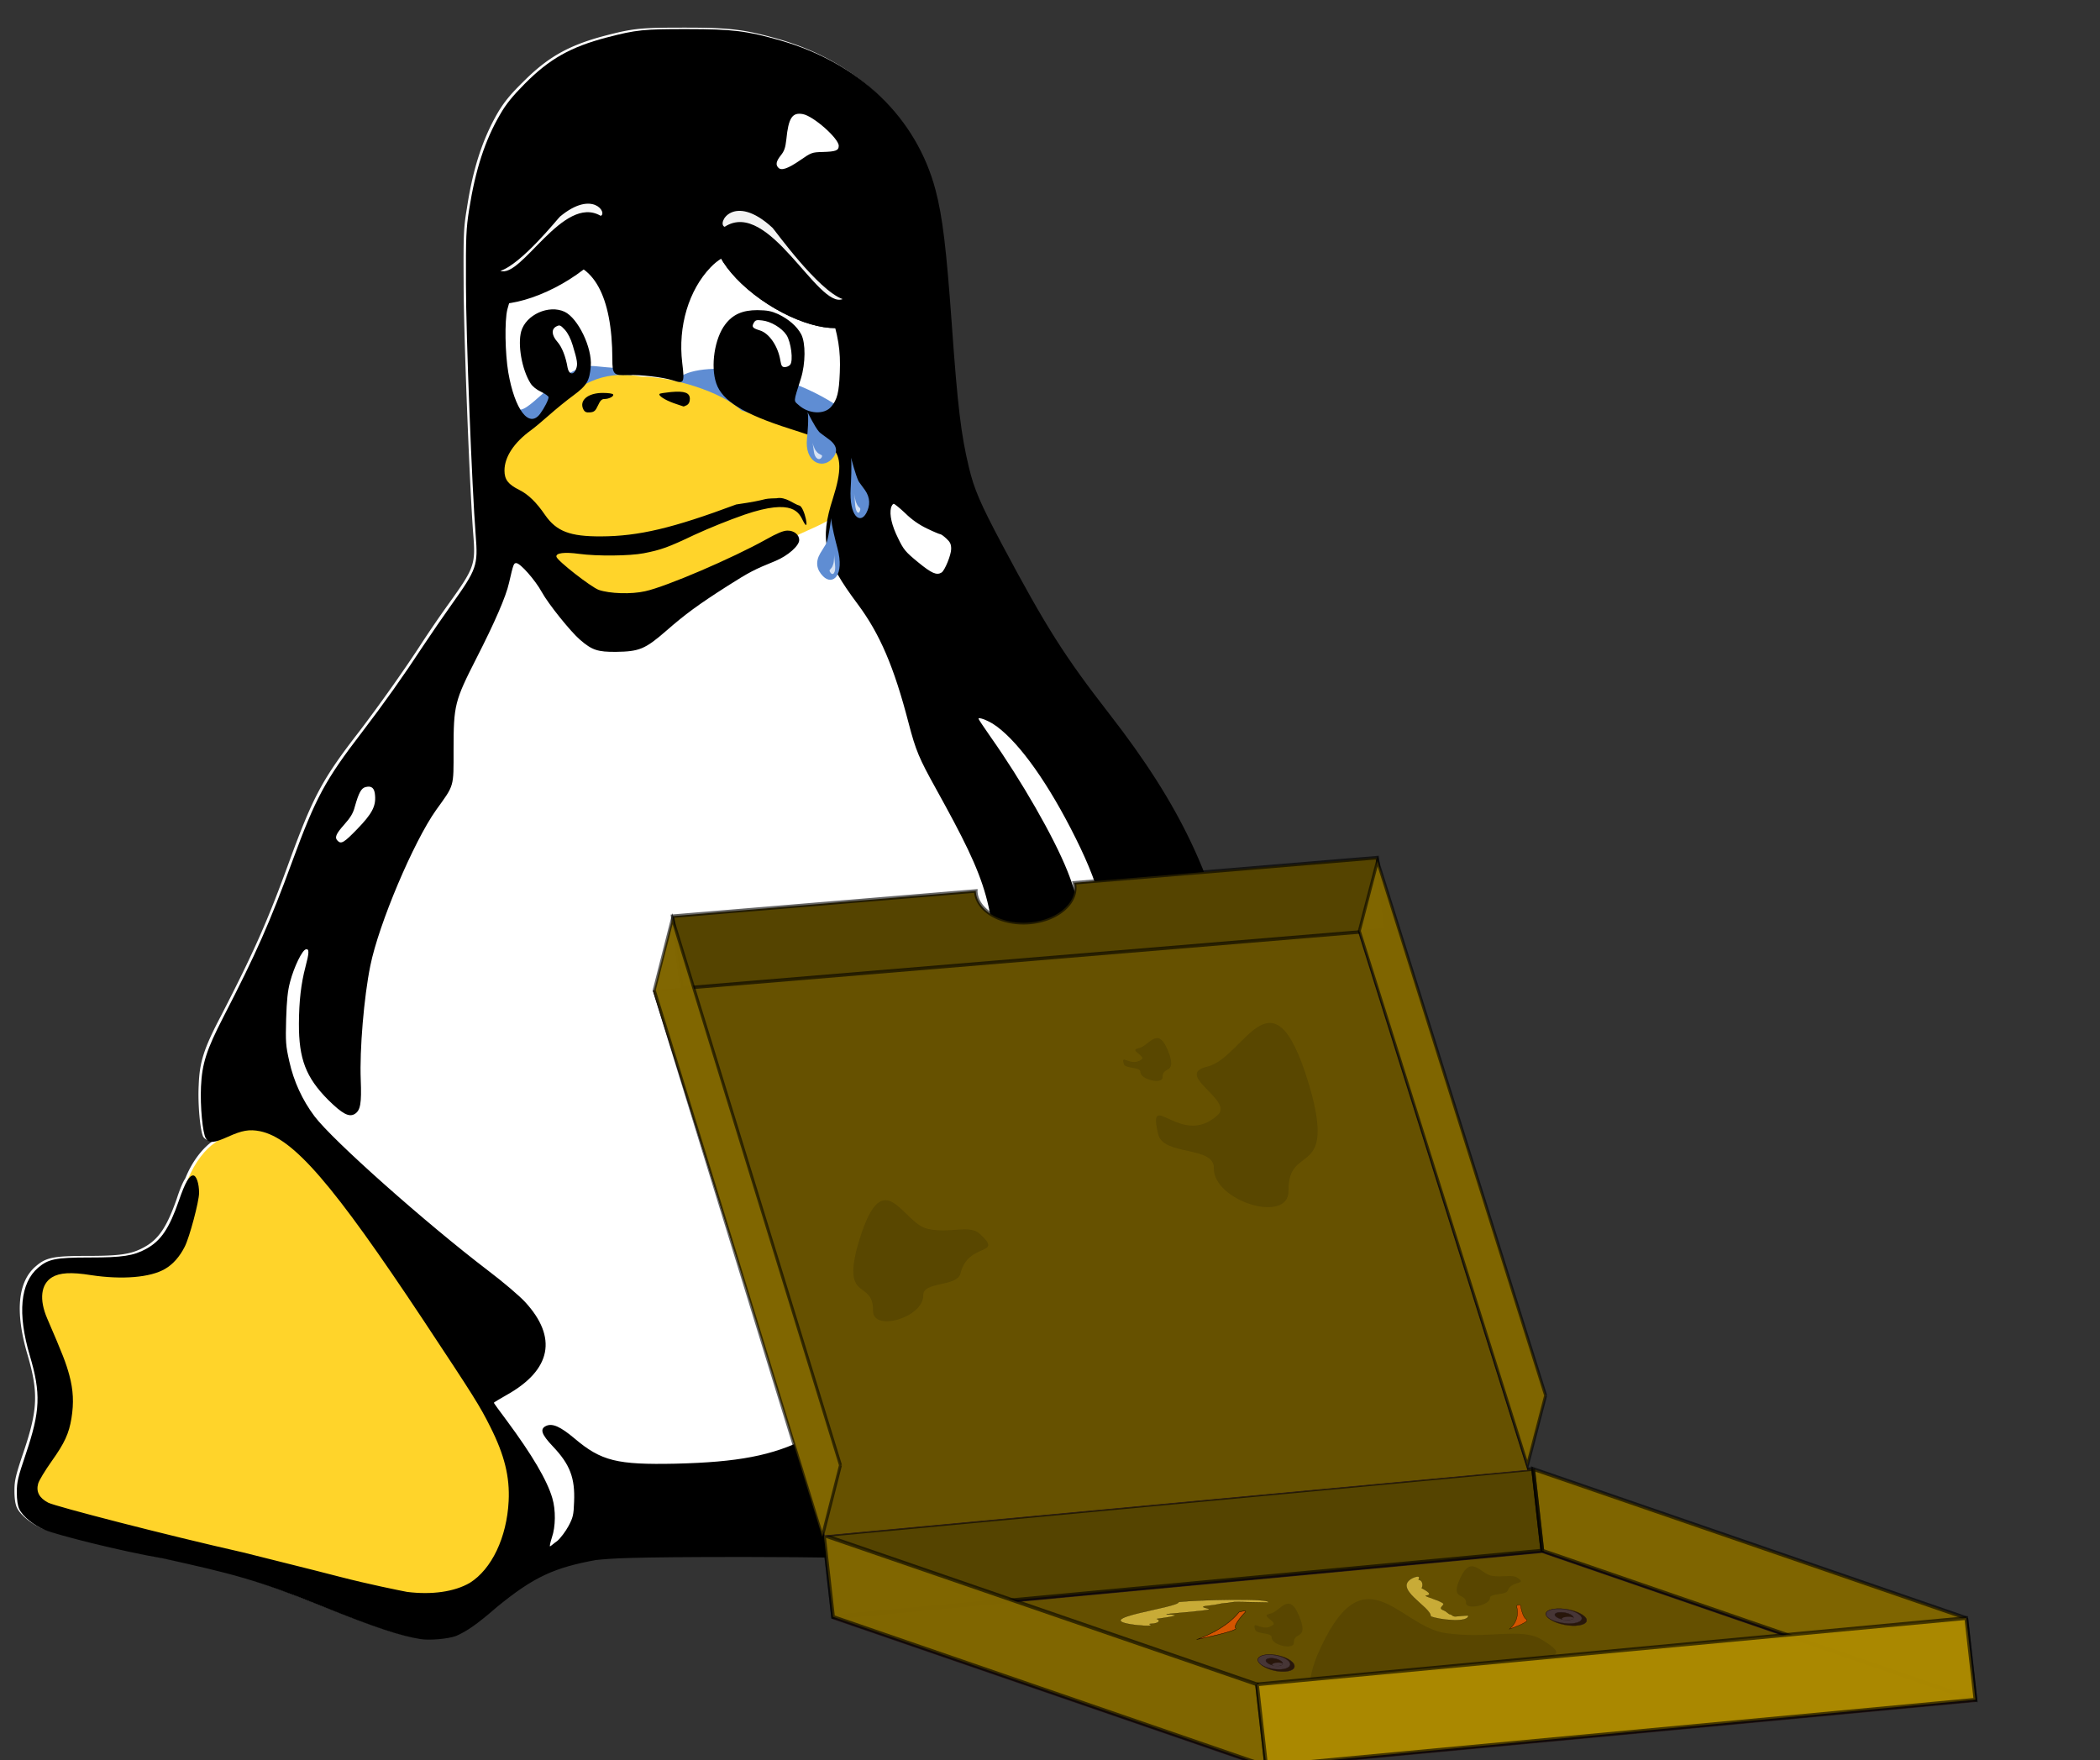 <?xml version="1.0" encoding="UTF-8" standalone="no"?>
<!-- Created with Inkscape (http://www.inkscape.org/) -->

<svg
   xmlns:osb="http://www.openswatchbook.org/uri/2009/osb"
   xmlns:dc="http://purl.org/dc/elements/1.1/"
   xmlns:cc="http://creativecommons.org/ns#"
   xmlns:rdf="http://www.w3.org/1999/02/22-rdf-syntax-ns#"
   xmlns:svg="http://www.w3.org/2000/svg"
   xmlns="http://www.w3.org/2000/svg"
   xmlns:sodipodi="http://sodipodi.sourceforge.net/DTD/sodipodi-0.dtd"
   xmlns:inkscape="http://www.inkscape.org/namespaces/inkscape"
   version="1.1"
   id="svg4504"
   width="346"
   height="290"
   viewBox="0 0 346 290"
   sodipodi:docname="logo404.svg"
   inkscape:version="0.92.2 (5c3e80d, 2017-08-06)">
  <rect x="0" y="0" width="346" height="290" fill="#333333" stroke="none"/>
  <defs
     id="defs4508">
    <inkscape:path-effect
       effect="spiro"
       id="path-effect4838"
       is_visible="true" />
    <linearGradient
       id="linearGradient4803"
       osb:paint="solid">
      <stop
         style="stop-color:#665101;stop-opacity:1;"
         offset="0"
         id="stop4801" />
    </linearGradient>
  </defs>
  <sodipodi:namedview
     pagecolor="#ffffff"
     bordercolor="#666666"
     borderopacity="1"
     objecttolerance="10"
     gridtolerance="10"
     guidetolerance="10"
     inkscape:pageopacity="0"
     inkscape:pageshadow="2"
     inkscape:window-width="1536"
     inkscape:window-height="801"
     id="namedview4506"
     showgrid="false"
     inkscape:snap-nodes="false"
     inkscape:zoom="1.47"
     inkscape:cx="178.5099"
     inkscape:cy="118.85898"
     inkscape:window-x="-8"
     inkscape:window-y="-8"
     inkscape:window-maximized="1"
     inkscape:current-layer="svg4504" />
  <path
     style="fill:#ffffff;stroke-width:2.264"
     inkscape:connector-curvature="0"
     d="m 112.876,4.553 c -7.252,0 -8.468,0.09 -13.288,1.352 -5.946,1.576 -9.414,3.557 -13.469,7.657 -2.072,2.026 -3.109,3.333 -4.098,4.999 -2.477,4.279 -4.098,9.147 -5.09,15.722 -0.543,3.197 -0.589,4.37 -0.543,12.297 0,8.334 0.994,33.74 1.578,41.352 0.408,5.047 0.226,5.588 -4.008,11.488 a 187.485,187.485 0 0 0 -4.596,6.711 c -2.837,4.37 -6.847,10.001 -10.134,14.325 -6.081,7.838 -7.614,10.721 -11.443,21.127 -3.693,10.18 -5.946,15.226 -11.395,25.811 -2.794,5.316 -3.514,7.569 -3.65,11.352 -0.181,3.242 0.272,7.748 0.765,8.558 0.408,0.541 0.901,0.675 1.893,0.408 -0.136,0.133 -0.226,0.224 -0.317,0.267 -1.576,1.037 -3.378,3.244 -4.503,6.036 -0.045,0.045 -0.045,0.136 -0.09,0.181 -0.405,0.632 -0.856,1.712 -1.397,3.378 -1.621,4.596 -2.973,6.623 -5.404,7.929 -2.072,1.125 -3.917,1.397 -9.324,1.397 -5.586,0 -6.804,0.269 -8.468,1.712 -2.975,2.522 -3.426,7.521 -1.397,14.459 1.845,6.263 1.755,9.145 -0.632,16.173 -1.306,3.872 -1.488,4.684 -1.488,6.351 0,1.261 0.136,2.208 0.408,2.792 0.584,1.218 2.432,2.703 4.234,3.469 2.026,0.768 12.206,3.29 19.503,4.732 11.307,2.296 15.362,3.512 25.857,7.703 9.326,3.693 13.29,5.045 16.442,5.54 1.488,0.226 4.551,-0.045 5.948,-0.586 1.666,-0.586 3.242,-1.666 6.711,-4.596 6.127,-5.133 9.46,-6.756 16.306,-7.836 2.568,-0.408 4.911,-0.453 24.505,-0.453 11.894,0 22.388,0.091 23.334,0.226 2.208,0.272 3.063,0.992 4.911,4.234 2.837,5.092 6.306,7.345 12.611,8.289 2.975,0.453 8.065,0.498 10.408,0.136 5.135,-0.856 7.703,-2.386 13.512,-8.196 6.758,-6.804 13.064,-11.083 21.94,-14.957 4.503,-1.983 6.53,-3.109 11.846,-6.713 6.532,-4.415 7.793,-5.81 7.793,-8.694 0,-3.018 -1.621,-4.909 -7.614,-8.873 -5.719,-3.783 -8.287,-6.081 -10.675,-9.595 -1.666,-2.477 -2.253,-4.37 -2.477,-8.063 -0.09,-1.712 -0.272,-2.882 -0.496,-3.605 -0.226,-2.568 -1.261,-5.495 -3.109,-6.441 -2.568,-1.352 -3.469,-0.946 -4.325,-0.405 2.885,-3.242 3.829,-4.775 4.777,-7.567 1.664,-4.956 1.304,-10.497 -1.578,-24.91 -3.333,-16.759 -9.011,-28.741 -20.721,-43.786 -7.433,-9.595 -10.451,-14.371 -17.703,-27.973 -3.605,-6.801 -4.642,-9.145 -5.495,-12.792 -1.261,-5.271 -1.848,-10.001 -2.794,-23.47 C 155.535,40.636 154.906,35.454 153.733,31.084 150.627,19.192 141.303,10.184 128.284,6.443 122.742,4.867 120.355,4.553 112.877,4.553 Z"
     id="path7285"
     inkscape:export-xdpi="96"
     inkscape:export-ydpi="96" />
  <path
     sodipodi:nodetypes="csssscc"
     inkscape:connector-curvature="0"
     id="path4877"
     d="m 151.133,74.055 c -3.77,-1.415 -11.015,-5.848 -13.666,-7.532 -11.24,-7.142 -25.707,-7.014 -26.404,-3.066 -0.463,2.624 3.152,4.502 11.584,5.339 4.628,0.459 9.281,0.768 10.765,1.015 5.538,0.924 17.721,4.243 17.721,4.243 z"
     style="fill:#5f8dd3;stroke:#000000;stroke-width:0;stroke-linecap:butt;stroke-linejoin:miter;stroke-miterlimit:4;stroke-dasharray:none;stroke-opacity:1"
     inkscape:export-xdpi="96"
     inkscape:export-ydpi="96" />
  <path
     style="fill:#5f8dd3;stroke:#000000;stroke-width:0;stroke-linecap:butt;stroke-linejoin:miter;stroke-miterlimit:4;stroke-dasharray:none;stroke-opacity:1"
     d="m 107.104,60.838 c -1.999,0.121 -7.433,-0.329 -8.943,-0.506 -4.981,-0.583 -10.138,6.754 -12.299,7.133 -2.564,0.449 1.673,3.893 6.142,0.822 2.453,-1.685 4.919,-3.565 5.705,-3.984 2.936,-1.567 9.394,-3.465 9.394,-3.465 z"
     id="path4883"
     inkscape:connector-curvature="0"
     sodipodi:nodetypes="csssscc"
     inkscape:export-xdpi="96"
     inkscape:export-ydpi="96" />
  <path
     style="fill:#ffd42a;stroke-width:2.264"
     inkscape:connector-curvature="0"
     d="m 140.946,79.123 c 0,6.283 -7.485,7.61 -11.115,9.863 -3.378,3.129 -22.829,11.966 -27.985,11.966 -8.287,-1.752 -18.374,-14.119 -19.675,-22.329 0,-4.782 6.084,-8.611 9.487,-11.74 3.38,-3.129 7.284,-6.084 13.943,-4.832 5.158,0 13.218,2.454 16.596,5.583 6.758,2.253 18.747,3.704 18.747,11.488 z M 4.672,247.011 c 7.698,3.505 25.632,7.986 31.94,8.737 4.232,1.752 32.167,8.26 38.599,8.26 9.537,-6.758 11.115,-16.997 8.436,-27.36 -11.891,-19.2 -21.077,-44.354 -43.304,-53.017 -2.228,1.1 -4.057,4.08 -4.857,4.58 -1.603,1.026 -3.38,3.254 -4.506,6.034 -1.177,2.903 -2.253,6.457 -3.566,11.638 -2.568,5.158 -13.053,0.503 -20.235,4.257 -2.62,7.936 1.85,27.509 -2.509,36.871 z M 211.585,217.6 c 4.807,3.928 12.34,6.858 15.745,13.39 -6.482,7.737 -12.066,10.465 -20.275,14.37 -11.264,5.355 -18.324,10.388 -23.479,13.891 -5.158,4.506 -17.121,7.261 -22.553,6.509 -3.43,-2.253 -7.286,-29.613 -6.034,-38.549 0,-4.755 -5.832,-23.805 3.505,-35.42 9.036,-1.728 16.795,6.534 22.528,12.165 4.732,-3.179 12.215,-8.06 17.873,-9.285 1.852,-0.426 1.927,-2.355 5.808,-0.326 1.852,0.976 2.928,4.03 3.129,6.634 0.326,4.205 0.752,13.116 3.754,16.619 z"
     id="path7287"
     inkscape:export-xdpi="96"
     inkscape:export-ydpi="96" />
  <path
     inkscape:connector-curvature="0"
     d="m 69.23,270.015 c -3.154,-0.498 -7.132,-1.75 -16.444,-5.506 -10.515,-4.257 -14.545,-5.257 -25.859,-7.759 -7.284,-1.252 -17.502,-3.881 -19.494,-4.682 -1.804,-0.725 -3.679,-2.228 -4.254,-3.453 -0.267,-0.55 -0.408,-1.528 -0.408,-2.778 0,-1.703 0.181,-2.454 1.494,-6.335 2.38,-7.057 2.495,-9.937 0.643,-16.195 -2.051,-6.933 -1.571,-11.939 1.383,-14.468 1.671,-1.426 2.887,-1.675 8.461,-1.675 5.418,0 7.248,-0.276 9.344,-1.426 2.416,-1.329 3.777,-3.331 5.377,-7.936 1.028,-2.98 1.703,-4.157 2.355,-4.157 0.525,0 0.974,1.302 0.974,2.88 0,1.401 -1.576,7.309 -2.352,8.835 -0.824,1.653 -1.952,2.93 -3.251,3.681 -2.423,1.426 -7.091,1.802 -12.213,1.026 -3.272,-0.525 -5.149,-0.401 -6.401,0.351 -1.852,1.125 -2.155,3.654 -0.811,6.783 2.604,6.032 3.102,7.336 3.652,9.362 0.654,2.427 0.758,4.555 0.349,7.082 -0.408,2.504 -1.128,4.08 -3.251,7.06 -1.098,1.553 -2.101,3.204 -2.235,3.704 -0.373,1.352 0.179,2.377 1.671,3.154 1.268,0.627 19.329,5.307 32.09,8.187 3.931,1.001 11.09,2.753 15.894,4.005 4.832,1.25 9.84,2.253 11.14,2.502 4.03,0.5 7.761,0 10.34,-1.501 3.577,-2.253 6.081,-7.435 6.383,-13.467 0.199,-3.98 -0.677,-7.56 -3.005,-12.19 -1.777,-3.555 -2.654,-4.931 -11.09,-17.674 -14.894,-22.429 -21.351,-29.911 -26.857,-31.064 -1.777,-0.351 -2.955,-0.149 -5.332,0.928 -2.278,1.023 -3.057,1.075 -3.605,0.249 -0.528,-0.801 -0.951,-5.282 -0.801,-8.536 0.174,-3.781 0.901,-6.034 3.654,-11.389 5.457,-10.564 7.685,-15.623 11.414,-25.784 3.831,-10.415 5.382,-13.291 11.416,-21.152 3.554,-4.638 6.935,-9.405 10.137,-14.294 1.513,-2.266 3.058,-4.51 4.632,-6.734 4.204,-5.909 4.406,-6.457 4.005,-11.491 -0.602,-7.585 -1.603,-33.016 -1.603,-41.327 -0.026,-7.909 0.026,-9.111 0.525,-12.317 1.028,-6.546 2.629,-11.461 5.133,-15.715 0.951,-1.662 2.026,-2.977 4.053,-5.024 4.057,-4.089 7.562,-6.052 13.494,-7.605 4.832,-1.263 6.057,-1.39 13.291,-1.381 7.46,0.004 9.838,0.299 15.396,1.897 13.017,3.738 22.352,12.756 25.481,24.627 1.152,4.381 1.777,9.589 2.679,22.155 0.951,13.442 1.528,18.172 2.805,23.479 0.851,3.604 1.877,5.982 5.479,12.765 7.261,13.619 10.266,18.373 17.699,27.937 11.715,15.068 17.373,27.034 20.726,43.804 2.88,14.418 3.231,19.952 1.578,24.933 -1.001,3.002 -1.977,4.506 -5.407,8.287 -7.209,7.983 -15.245,12.989 -20.751,12.989 -5.006,0 -9.589,-3.403 -12.867,-9.586 -1.526,-3.405 -1.327,-6.134 -5.706,-5.158 -2.128,0.577 -3.881,3.154 -4.408,6.484 -0.398,2.377 -0.324,11.488 0.102,13.766 0.174,1.028 0.774,4.08 1.277,6.758 0.901,4.632 0.951,5.133 0.951,9.887 0,4.381 -0.102,5.708 -0.826,10.515 -0.677,4.506 -0.802,6.057 -0.725,8.511 0.097,2.853 0.15,3.129 0.999,4.906 1.028,2.253 3.281,4.755 5.232,6.007 4.306,2.753 10.313,3.005 15.369,0.5 1.426,-0.749 3.505,-2.253 7.01,-5.004 5.683,-4.608 9.912,-7.537 13.116,-9.163 1.227,-0.602 4.18,-1.728 6.559,-2.504 9.863,-3.179 14.368,-5.081 16.87,-7.159 2.98,-2.427 4.406,-5.056 3.881,-7.035 -0.677,-2.452 -3.505,-4.205 -9.288,-5.706 -4.354,-1.152 -5.407,-1.678 -7.184,-3.629 -1.576,-1.728 -2.803,-4.207 -3.704,-7.51 -0.876,-3.229 -1.001,-8.461 -0.249,-10.512 0.525,-1.454 1.051,-2.128 1.653,-2.128 0.7,0 1.051,1.227 1.25,4.506 0.249,3.654 0.826,5.581 2.504,8.035 2.377,3.53 4.904,5.807 10.637,9.611 5.984,3.955 7.635,5.857 7.635,8.887 0,2.878 -1.277,4.279 -7.784,8.66 -5.332,3.604 -7.336,4.755 -11.841,6.709 -8.884,3.881 -15.192,8.185 -21.976,14.943 -5.808,5.758 -8.337,7.51 -13.517,8.262 -2.33,0.249 -7.411,0.249 -10.39,-0.249 -6.308,-0.752 -9.736,-3.005 -12.616,-8.264 -1.827,-3.251 -2.678,-4.003 -4.881,-4.254 -0.951,0 -11.463,-0.249 -23.38,-0.249 -19.573,0 -21.928,0.249 -24.455,0.5 -6.86,1.252 -10.238,2.753 -16.347,7.759 -3.453,3.004 -5.031,4.008 -6.709,4.755 -1.377,0.503 -4.454,0.754 -5.932,0.503 z m 22.578,-16.143 c 0.552,-0.475 1.379,-1.578 1.854,-2.454 0.749,-1.404 0.851,-1.827 0.926,-3.98 0.174,-3.955 -0.677,-6.181 -3.48,-9.136 -1.927,-2.029 -2.203,-2.905 -1.103,-3.405 1.028,-0.451 2.33,0.124 4.657,2.079 4.406,3.729 7.008,4.356 16.619,4.155 10.34,-0.249 15.971,-1.327 21.654,-4.18 3.679,-1.852 6.109,-3.955 9.188,-8.038 2.176,-2.853 3.154,-3.826 4.379,-4.329 2.029,-0.851 3.104,0.801 3.057,4.732 -0.026,1.827 -0.226,2.977 -1.053,6.032 -2.253,8.135 -2.955,12.718 -2.328,15.045 0.373,1.352 1.551,2.377 2.626,2.278 0.752,-0.075 0.777,-0.124 0.978,-1.578 0.099,-0.826 0.525,-3.629 0.951,-6.258 0.401,-2.604 0.901,-5.982 1.125,-7.508 0.525,-3.955 0.928,-16.223 0.951,-29.538 0.026,-11.49 0.026,-11.515 0.627,-13.268 0.475,-1.352 0.901,-2.026 1.877,-3.002 1.526,-1.503 2.955,-2.054 6.181,-2.28 l 2.155,-0.174 0.299,-1.526 c 0.725,-3.48 2.803,-5.457 6.91,-6.559 1.327,-0.351 2.651,-0.475 5.506,-0.475 4.13,0 5.282,0.249 9.011,2.054 1.675,0.799 3.129,1.075 3.129,0.6 0,-0.376 -2.029,-2.278 -3.654,-3.43 -1.021,-0.711 -2.112,-1.315 -3.256,-1.802 -1.275,-0.525 -1.75,-0.851 -1.802,-1.225 -0.05,-0.301 0.326,-1.979 0.826,-3.756 1.454,-5.257 1.929,-8.586 1.954,-13.592 0.05,-8.235 -1.404,-13.693 -6.183,-22.929 -4.431,-8.561 -9.111,-14.844 -12.815,-17.196 -1.078,-0.652 -2.355,-1.103 -2.355,-0.826 0,0.099 0.901,1.426 1.979,2.977 5.106,7.234 10.413,16.472 12.666,22.105 1.827,4.506 3.204,10.612 3.629,16.17 0.725,9.111 -1.752,16.895 -6.009,18.797 -0.849,0.401 -1.802,0.552 -3.878,0.602 -3.306,0.124 -3.756,-0.05 -4.632,-1.802 l -0.625,-1.252 -0.15,-10.012 c -0.276,-17.049 -1.078,-19.952 -10.014,-36.097 -2.753,-4.956 -3.303,-6.258 -4.481,-10.764 -2.4,-9.26 -4.732,-14.694 -8.384,-19.598 -5.583,-7.46 -6.308,-10.565 -4.08,-17.448 1.426,-4.483 1.402,-6.783 -0.102,-8.309 -1.1,-1.128 -1.952,-1.528 -6.983,-3.131 -7.635,-2.427 -11.165,-4.605 -12.14,-7.483 -0.976,-2.83 -0.276,-7.435 1.476,-9.713 1.252,-1.653 2.853,-2.355 5.307,-2.355 1.628,0.026 2.278,0.152 3.405,0.652 1.725,0.826 3.102,2.004 3.804,3.328 0.752,1.426 0.725,4.807 -0.05,7.286 -1.277,4.03 -1.227,3.605 -0.326,4.406 1.628,1.449 4.207,1.576 5.332,0.226 0.976,-1.155 1.277,-2.33 1.404,-5.633 0.15,-3.604 -0.226,-6.009 -1.705,-10.54 -2.026,-6.208 -4.053,-8.011 -10.189,-9.011 -4.578,-0.752 -7.082,-0.15 -9.385,2.228 -3.605,3.754 -5.407,9.736 -4.682,15.745 0.401,3.328 0.326,3.48 -1.551,2.88 -1.675,-0.528 -5.357,-0.951 -7.485,-0.876 -2.278,0.099 -2.477,-0.102 -2.477,-2.654 -0.026,-10.388 -3.154,-16.046 -8.887,-15.996 -3.98,0 -7.209,3.029 -8.411,7.834 -0.476,1.879 -0.376,7.261 0.152,10.39 1.075,6.158 3.403,9.238 5.23,6.833 0.752,-1.026 1.404,-2.328 1.404,-2.753 0,-0.177 -0.577,-0.577 -1.252,-0.901 -0.752,-0.351 -1.426,-0.901 -1.728,-1.404 -1.426,-2.275 -2.128,-6.358 -1.528,-8.536 0.777,-2.753 4.555,-4.454 7.159,-3.229 2.203,1.053 4.555,5.909 4.306,8.961 -0.201,2.429 -0.652,3.179 -2.853,4.807 -1.103,0.802 -2.88,2.253 -3.98,3.229 -1.1,0.976 -2.454,2.103 -3.005,2.504 -2.803,2.026 -4.381,4.406 -4.381,6.657 0,1.479 0.6,2.28 2.479,3.206 1.476,0.749 2.803,2.051 4.205,4.105 1.879,2.703 4.105,3.555 9.213,3.53 6.231,-0.026 11.814,-1.352 22.279,-5.257 5.864,-0.846 3.812,-0.953 6.639,-1.023 1.514,-0.316 2.886,0.991 3.772,1.203 0.852,0.204 1.789,4.813 0.646,2.595 -0.7,-1.358 -1.523,-3.875 -9.683,-1.097 -2.801,0.986 -5.557,2.096 -8.26,3.328 -4.306,2.054 -5.506,2.479 -8.337,3.029 -2.328,0.451 -7.709,0.5 -10.664,0.099 -2.4,-0.326 -3.854,-0.149 -3.729,0.475 0.124,0.652 5.683,4.981 6.96,5.457 1.802,0.627 5.357,0.752 7.66,0.226 3.48,-0.752 14.468,-5.481 19.924,-8.536 1.827,-1.026 2.853,-1.451 3.505,-1.451 1.1,-0.023 1.952,0.675 1.952,1.551 0,0.951 -1.852,2.579 -3.879,3.43 -3.58,1.451 -4.331,1.852 -7.886,4.105 -4.857,3.102 -6.983,4.655 -10.189,7.46 -3.428,2.977 -4.404,3.378 -8.21,3.428 -3.029,0.026 -3.955,-0.274 -5.932,-1.977 -1.553,-1.327 -5.257,-5.932 -6.308,-7.861 -1.103,-2.002 -3.555,-4.78 -4.207,-4.78 -0.423,0 -0.475,0.099 -1.2,3.254 -0.5,2.253 -2.355,6.507 -5.357,12.389 -3.604,7.087 -3.781,7.712 -3.781,15.147 0,6.206 0.152,5.681 -2.878,9.885 -3.704,5.208 -9.462,18.799 -10.838,25.657 -1.051,5.133 -1.777,13.868 -1.578,18.774 0.152,3.906 -0.05,5.056 -0.974,5.633 -0.951,0.6 -2.078,-0.026 -4.408,-2.328 -3.654,-3.681 -4.829,-6.733 -4.804,-12.566 0.023,-3.706 0.349,-6.559 1.075,-9.312 0.625,-2.355 0.652,-3.029 0.075,-2.905 -0.6,0.102 -1.952,2.88 -2.604,5.357 -0.398,1.478 -0.55,3.005 -0.65,6.109 -0.099,3.804 -0.075,4.356 0.525,7.007 0.725,3.275 2.141,6.356 4.155,9.038 3.029,4.005 18.374,17.622 28.587,25.406 2.454,1.852 5.183,4.182 6.084,5.158 5.407,5.857 4.354,11.214 -3.029,15.344 -1.152,0.65 -2.103,1.227 -2.103,1.277 0,0.05 0.951,1.377 2.103,2.903 4.229,5.706 6.684,9.887 7.535,12.815 0.575,1.929 0.55,4.709 -0.075,6.485 -0.251,0.801 -0.401,1.451 -0.301,1.451 0.099,0 0.625,-0.498 1.177,-0.876 z m 4.331,-186.388 c -0.777,-1.476 0.677,-2.753 3.154,-2.753 0.876,0 1.653,0.099 1.728,0.249 0.174,0.301 -0.675,0.752 -1.426,0.752 -0.453,0 -0.702,0.251 -1.078,1.078 -0.398,0.876 -0.625,1.075 -1.3,1.125 -0.602,0.05 -0.851,-0.05 -1.078,-0.451 z m 14.844,-1.075 c -1.451,-0.525 -2.579,-1.252 -2.303,-1.528 0.075,-0.075 0.928,-0.199 1.879,-0.299 2.251,-0.201 3.102,0.124 3.102,1.125 0,0.5 -0.174,0.851 -0.475,1.028 -0.276,0.124 -0.525,0.249 -0.575,0.226 -0.026,0 -0.777,-0.251 -1.628,-0.552 z M 58.867,136.573 c 2.402,-2.479 3.079,-3.731 2.93,-5.509 -0.077,-1.227 -0.552,-1.653 -1.553,-1.404 -0.725,0.177 -1.125,0.928 -1.777,3.206 -0.274,1.1 -0.725,1.827 -1.752,2.98 -1.377,1.551 -1.626,2.128 -1.075,2.678 0.575,0.575 1.051,0.299 3.229,-1.954 z M 155.138,94.318 c 0.528,-0.326 1.578,-2.903 1.578,-3.881 0,-0.774 -0.15,-1.125 -0.777,-1.7 -0.426,-0.401 -0.876,-0.727 -1.001,-0.727 -0.125,0 -1.1,-0.401 -2.178,-0.926 -1.325,-0.628 -2.534,-1.475 -3.577,-2.504 -0.903,-0.851 -1.78,-1.576 -1.929,-1.576 -0.15,0 -0.351,0.301 -0.451,0.65 -0.276,1.152 0.125,2.93 1.177,5.033 0.901,1.877 1.225,2.253 3.303,3.953 2.228,1.827 3.054,2.178 3.856,1.678 z M 94.912,60.799 c 0.301,-0.774 0.226,-1.377 -0.55,-3.903 -0.326,-1.103 -0.801,-2.029 -1.302,-2.579 -0.725,-0.777 -0.851,-0.826 -1.426,-0.525 -0.826,0.451 -0.752,1.451 0.226,2.552 0.724,0.826 1.352,2.404 1.653,4.207 0.199,1.15 1.001,1.302 1.399,0.249 z m 35.271,-0.702 c 0.55,-0.65 0.15,-3.754 -0.6,-4.904 -0.777,-1.177 -2.581,-2.253 -4.008,-2.402 -0.951,-0.127 -1.125,-0.052 -1.399,0.426 -0.351,0.65 -0.176,0.849 1.051,1.225 1.551,0.5 2.98,2.629 3.353,4.981 0.152,0.876 0.276,1.053 0.727,1.053 0.329,-0.009 0.643,-0.143 0.876,-0.376 z m 1.675,-33.715 c 1.804,-1.245 1.929,-1.3 3.657,-1.345 2.203,-0.057 2.678,-0.242 2.678,-1.019 0,-1.209 -4.155,-4.893 -5.909,-5.219 -1.75,-0.331 -2.377,0.62 -2.726,4.182 -0.152,1.334 -0.326,1.888 -0.901,2.604 -0.777,0.983 -0.901,1.56 -0.401,2.056 0.498,0.512 1.576,0.136 3.604,-1.259 z"
     id="path7289"
     style="stroke-width:2.264"
     sodipodi:nodetypes="cccccscccsccssccccccccccccccccccccccccccccccccccccccccccscccccsccccccccccccccscccscccccccscccccccccccccccccccccccccccccscscccccccsccccccccccccccccccccccccccccccccccsccccccccscccccsscccccccccsccccccsccscccccccccccccccscccscccscsccccccscccccccccccccscsccsccccccccccccccccccccccccscccccc"
     inkscape:export-xdpi="96"
     inkscape:export-ydpi="96" />
  <path
     id="path1492"
     d="m 250.438,264.685 1.513,13.45 v 0 l -1.513,-13.45 v 0"
     inkscape:connector-curvature="0"
     style="fill:#aa8800;fill-opacity:0.991;stroke:#000000;stroke-width:0.611;stroke-opacity:0.6"
     inkscape:export-xdpi="96"
     inkscape:export-ydpi="96" />
  <path
     style="opacity:1;fill:#665101;fill-opacity:0.991;fill-rule:evenodd;stroke:#281717;stroke-width:0.761;stroke-linecap:round;stroke-linejoin:miter;stroke-miterlimit:4;stroke-dasharray:none;stroke-opacity:1;paint-order:fill markers stroke"
     d="m 254.115,255.45 -116.861,10.92 71.364,24.566 116.861,-10.92 z"
     id="path1500"
     inkscape:connector-curvature="0"
     inkscape:export-xdpi="96"
     inkscape:export-ydpi="96" />
  <path
     style="fill:#554400;fill-opacity:1;stroke:#000000;stroke-width:0.611;stroke-opacity:0.6"
     inkscape:connector-curvature="0"
     d="m 252.602,242 1.513,13.45 -116.861,10.92 -1.513,-13.45 116.861,-10.92"
     id="path1502"
     inkscape:export-xdpi="96"
     inkscape:export-ydpi="96" />
  <path
     style="fill:#806600;fill-opacity:0.991;stroke:#000000;stroke-width:0.611;stroke-opacity:0.6"
     inkscape:connector-curvature="0"
     d="m 135.741,252.92 1.513,13.45 71.364,24.566 -1.513,-13.45 -71.364,-24.566"
     id="path1504"
     inkscape:export-xdpi="96"
     inkscape:export-ydpi="96" />
  <path
     style="fill:#806600;fill-opacity:0.991;stroke:#000000;stroke-width:0.611;stroke-opacity:0.6"
     inkscape:connector-curvature="0"
     d="m 323.967,266.566 1.513,13.45 -71.364,-24.566 -1.513,-13.45 71.364,24.566"
     id="path1506"
     inkscape:export-xdpi="96"
     inkscape:export-ydpi="96" />
  <path
     style="fill:#554400;fill-opacity:0.755;stroke:none;stroke-width:0.605;stroke-linecap:butt;stroke-linejoin:miter;stroke-miterlimit:4;stroke-dasharray:none;stroke-opacity:1"
     d="m 216.993,272.794 c -4.215,10.575 4.934,6.196 4.81,12.249 -0.088,4.288 15.204,1.324 15.07,-2.963 -0.089,-2.85 10.188,-1.569 11.223,-4.346 2.296,-6.165 13.176,-3.324 5.772,-7.705 -3.223,-1.907 -8.851,0.032 -15.712,-0.988 -7.806,-1.16 -13.542,-14.058 -21.163,3.754 z"
     id="path4905"
     inkscape:connector-curvature="0"
     sodipodi:nodetypes="csssssc"
     inkscape:export-xdpi="96"
     inkscape:export-ydpi="96" />
  <path
     style="fill:#aa8800;fill-opacity:0.991;stroke:#000000;stroke-width:0.611;stroke-opacity:0.6"
     inkscape:connector-curvature="0"
     d="m 207.105,277.486 1.513,13.45 116.861,-10.92 -1.513,-13.45 -116.861,10.92"
     id="path1508"
     inkscape:export-xdpi="96"
     inkscape:export-ydpi="96" />
  <path
     style="fill:#aa8800;fill-opacity:0.991;stroke:#000000;stroke-width:0.611;stroke-opacity:0.6"
     inkscape:connector-curvature="0"
     d="m 252.602,242 1.513,13.45 v 0 l -1.513,-13.45 v 0"
     id="path1510"
     inkscape:export-xdpi="96"
     inkscape:export-ydpi="96" />
  <path
     inkscape:connector-curvature="0"
     id="path4799"
     d="m 223.533,152.448 -115.909,10.796 28.211,89.755 115.909,-10.795 z"
     style="opacity:1;fill:#665100;fill-opacity:0.997;fill-rule:evenodd;stroke:#281717;stroke-width:0.103;stroke-linecap:round;stroke-linejoin:miter;stroke-miterlimit:4;stroke-dasharray:none;stroke-opacity:1;paint-order:fill markers stroke"
     inkscape:export-xdpi="96"
     inkscape:export-ydpi="96" />
  <path
     inkscape:connector-curvature="0"
     style="fill:#554400;fill-opacity:1;stroke:#000000;stroke-width:0.572;stroke-opacity:0.6"
     d="m 226.924,141.287 -49.936,4.15 a 5.563,8.163 87.255 0 1 0.092,0.619 5.563,8.163 87.255 0 1 -7.889,5.947 5.563,8.163 87.255 0 1 -8.42,-5.166 5.563,8.163 87.255 0 1 0.002,-0.055 l -49.959,4.152 1.504,11.885 116.107,-9.648 z"
     id="path4815"
     inkscape:export-xdpi="96"
     inkscape:export-ydpi="96" />
  <path
     id="path4811"
     d="m 254.661,229.892 -2.999,11.523 -27.699,-88.051 2.999,-11.523 27.699,88.051"
     inkscape:connector-curvature="0"
     style="fill:#806600;fill-opacity:0.991;stroke:#000000;stroke-width:0.485;stroke-opacity:0.6"
     inkscape:export-xdpi="96"
     inkscape:export-ydpi="96" />
  <path
     style="fill:#806600;fill-opacity:0.991;stroke:#000000;stroke-width:0.491;stroke-opacity:0.6"
     inkscape:connector-curvature="0"
     d="m 138.479,241.38 -2.998,11.783 -27.689,-90.039 2.998,-11.783 27.689,90.039"
     id="path4813"
     inkscape:export-xdpi="96"
     inkscape:export-ydpi="96" />
  <ellipse
     style="opacity:1;fill:#000000;fill-opacity:1;fill-rule:nonzero;stroke:none;stroke-width:0.112;stroke-linecap:round;stroke-linejoin:round;stroke-miterlimit:4;stroke-dasharray:none;stroke-dashoffset:0;stroke-opacity:1;paint-order:stroke fill markers"
     id="path4828"
     cx="125.028"
     cy="-39.037"
     rx="13.853"
     ry="6.318"
     transform="matrix(0.816,0.578,-0.713,0.701,0,0)"
     inkscape:export-xdpi="96"
     inkscape:export-ydpi="96" />
  <ellipse
     transform="matrix(0.89,-0.456,0.292,0.956,0,0)"
     ry="6.318"
     rx="13.853"
     cy="78.919"
     cx="74.736"
     id="ellipse4830"
     style="opacity:1;fill:#000000;fill-opacity:1;fill-rule:nonzero;stroke:none;stroke-width:0.112;stroke-linecap:round;stroke-linejoin:round;stroke-miterlimit:4;stroke-dasharray:none;stroke-dashoffset:0;stroke-opacity:1;paint-order:stroke fill markers"
     inkscape:transform-center-x="7.0588235"
     inkscape:transform-center-y="1.7647059"
     inkscape:export-xdpi="96"
     inkscape:export-ydpi="96" />
  <g
     id="g4881"
     transform="matrix(0.335,-0.034,0.034,0.335,70.762,54.458)"
     inkscape:export-xdpi="96"
     inkscape:export-ydpi="96">
    <path
       sodipodi:nodetypes="csssscc"
       inkscape:connector-curvature="0"
       id="path4842"
       d="m 180.038,58.395 c 0.369,2.749 -1.003,9.982 -1.58,12.698 -2.448,11.52 5.706,15.755 10.881,11.479 3.439,-2.842 3.718,-6.071 0.071,-9.576 -2.002,-1.923 -4.2,-3.683 -4.72,-4.414 -1.942,-2.727 -4.651,-10.188 -4.651,-10.188 z"
       style="fill:#5f8dd3;stroke:#000000;stroke-width:0;stroke-linecap:butt;stroke-linejoin:miter;stroke-miterlimit:4;stroke-dasharray:none;stroke-opacity:1" />
    <path
       style="fill:#d7e3f4;stroke:#000000;stroke-width:0;stroke-linecap:butt;stroke-linejoin:miter;stroke-miterlimit:4;stroke-dasharray:none;stroke-opacity:1"
       d="m 180.828,73.387 c 0.256,0.902 0.312,3.381 0.317,4.315 0.02,3.961 2.414,5.004 3.532,3.339 0.743,-1.106 -0.196,-1.006 -1.36,-2.01 -0.639,-0.551 -0.953,-1.223 -1.133,-1.443 -0.669,-0.823 -1.356,-4.201 -1.356,-4.201 z"
       id="path4844"
       inkscape:connector-curvature="0"
       sodipodi:nodetypes="csssscc" />
  </g>
  <ellipse
     transform="matrix(0.816,0.578,-0.713,0.701,0,0)"
     ry="6.318"
     rx="13.853"
     cy="-39.037"
     cx="125.028"
     id="ellipse4885"
     style="opacity:1;fill:#000000;fill-opacity:1;fill-rule:nonzero;stroke:none;stroke-width:0.112;stroke-linecap:round;stroke-linejoin:round;stroke-miterlimit:4;stroke-dasharray:none;stroke-dashoffset:0;stroke-opacity:1;paint-order:stroke fill markers"
     inkscape:export-xdpi="96"
     inkscape:export-ydpi="96" />
  <g
     transform="matrix(0.213,-0.04,0.022,0.393,100.583,59.653)"
     id="g4893"
     inkscape:export-xdpi="96"
     inkscape:export-ydpi="96">
    <path
       style="fill:#5f8dd3;stroke:#000000;stroke-width:0;stroke-linecap:butt;stroke-linejoin:miter;stroke-miterlimit:4;stroke-dasharray:none;stroke-opacity:1"
       d="m 180.038,58.395 c 0.369,2.749 -1.003,9.982 -1.58,12.698 -2.448,11.52 5.706,15.755 10.881,11.479 3.439,-2.842 3.718,-6.071 0.071,-9.576 -2.002,-1.923 -4.2,-3.683 -4.72,-4.414 -1.942,-2.727 -4.651,-10.188 -4.651,-10.188 z"
       id="path4889"
       inkscape:connector-curvature="0"
       sodipodi:nodetypes="csssscc" />
    <path
       sodipodi:nodetypes="csssscc"
       inkscape:connector-curvature="0"
       id="path4891"
       d="m 180.828,73.387 c 0.256,0.902 0.312,3.381 0.317,4.315 0.02,3.961 2.414,5.004 3.532,3.339 0.743,-1.106 -0.196,-1.006 -1.36,-2.01 -0.639,-0.551 -0.953,-1.223 -1.133,-1.443 -0.669,-0.823 -1.356,-4.201 -1.356,-4.201 z"
       style="fill:#d7e3f4;stroke:#000000;stroke-width:0;stroke-linecap:butt;stroke-linejoin:miter;stroke-miterlimit:4;stroke-dasharray:none;stroke-opacity:1" />
  </g>
  <g
     id="g4899"
     transform="matrix(-0.269,0.011,0.048,0.391,182.574,60.561)"
     inkscape:export-xdpi="96"
     inkscape:export-ydpi="96">
    <path
       sodipodi:nodetypes="csssscc"
       inkscape:connector-curvature="0"
       id="path4895"
       d="m 180.038,58.395 c 0.369,2.749 -1.003,9.982 -1.58,12.698 -2.448,11.52 5.706,15.755 10.881,11.479 3.439,-2.842 3.718,-6.071 0.071,-9.576 -2.002,-1.923 -4.2,-3.683 -4.72,-4.414 -1.942,-2.727 -4.651,-10.188 -4.651,-10.188 z"
       style="fill:#5f8dd3;stroke:#000000;stroke-width:0;stroke-linecap:butt;stroke-linejoin:miter;stroke-miterlimit:4;stroke-dasharray:none;stroke-opacity:1" />
    <path
       style="fill:#d7e3f4;stroke:#000000;stroke-width:0;stroke-linecap:butt;stroke-linejoin:miter;stroke-miterlimit:4;stroke-dasharray:none;stroke-opacity:1"
       d="m 180.828,73.387 c 0.256,0.902 0.312,3.381 0.317,4.315 0.02,3.961 2.414,5.004 3.532,3.339 0.743,-1.106 -0.196,-1.006 -1.36,-2.01 -0.639,-0.551 -0.953,-1.223 -1.133,-1.443 -0.669,-0.823 -1.356,-4.201 -1.356,-4.201 z"
       id="path4897"
       inkscape:connector-curvature="0"
       sodipodi:nodetypes="csssscc" />
  </g>
  <path
     style="fill:#f2f2f2;stroke:#000000;stroke-width:0;stroke-linecap:butt;stroke-linejoin:miter;stroke-miterlimit:4;stroke-dasharray:none;stroke-opacity:1"
     d="m 138.837,49.273 c -4.107,-1.481 -11.224,-11.437 -11.559,-11.747 -6.403,-5.917 -9.243,-0.654 -7.884,-0.161 7.28,-4.735 15.362,13.601 19.444,11.907 z"
     id="path4901"
     inkscape:connector-curvature="0"
     sodipodi:nodetypes="cscc"
     inkscape:export-xdpi="96"
     inkscape:export-ydpi="96" />
  <path
     sodipodi:nodetypes="cscc"
     inkscape:connector-curvature="0"
     id="path4903"
     d="m 82.45,44.619 c 3.489,-1.127 9.536,-8.706 9.821,-8.942 5.44,-4.504 7.853,-0.498 6.698,-0.122 -6.185,-3.604 -13.052,10.354 -16.519,9.064 z"
     style="fill:#f9f9f9;stroke:#000000;stroke-width:0;stroke-linecap:butt;stroke-linejoin:miter;stroke-miterlimit:4;stroke-dasharray:none;stroke-opacity:1"
     inkscape:export-xdpi="96"
     inkscape:export-ydpi="96" />
  <path
     sodipodi:nodetypes="csssssc"
     inkscape:connector-curvature="0"
     id="path4907"
     d="m 240.297,260.656 c -1.101,2.963 1.288,1.736 1.256,3.432 -0.023,1.201 3.97,0.371 3.935,-0.83 -0.023,-0.798 2.66,-0.439 2.93,-1.218 0.599,-1.727 3.44,-0.931 1.507,-2.159 -0.842,-0.534 -2.311,0.009 -4.102,-0.277 -2.038,-0.325 -3.536,-3.939 -5.525,1.052 z"
     style="fill:#554400;fill-opacity:0.755;stroke:none;stroke-width:0.164;stroke-linecap:butt;stroke-linejoin:miter;stroke-miterlimit:4;stroke-dasharray:none;stroke-opacity:1"
     inkscape:export-xdpi="96"
     inkscape:export-ydpi="96" />
  <path
     style="fill:#554400;fill-opacity:0.755;stroke:none;stroke-width:0.411;stroke-linecap:butt;stroke-linejoin:miter;stroke-miterlimit:4;stroke-dasharray:none;stroke-opacity:1"
     d="m 141.205,205.597 c -2.312,8.904 2.706,5.217 2.638,10.314 -0.048,3.61 8.338,1.115 8.265,-2.495 -0.049,-2.399 5.588,-1.321 6.155,-3.66 1.259,-5.191 7.226,-2.799 3.165,-6.488 -1.768,-1.606 -4.854,0.027 -8.617,-0.832 -4.281,-0.976 -7.427,-11.837 -11.607,3.161 z"
     id="path4909"
     inkscape:connector-curvature="0"
     sodipodi:nodetypes="csssssc"
     inkscape:transform-center-x="-228.04262"
     inkscape:transform-center-y="256.25769"
     inkscape:export-xdpi="96"
     inkscape:export-ydpi="96" />
  <path
     inkscape:transform-center-y="390.68036"
     inkscape:transform-center-x="338.34732"
     sodipodi:nodetypes="csssssc"
     inkscape:connector-curvature="0"
     id="path4911"
     d="m 216.185,180.485 c 3.465,13.537 -4.008,7.947 -3.891,15.7 0.083,5.492 -12.397,1.727 -12.3,-3.765 0.066,-3.65 -8.314,-1.988 -9.165,-5.544 -1.888,-7.892 3.803,2.424 9.831,-3.203 2.624,-2.45 -7.339,-6.632 -1.746,-7.953 6.364,-1.502 11.008,-18.036 17.271,4.765 z"
     style="fill:#554400;fill-opacity:0.755;stroke:none;stroke-width:0.619;stroke-linecap:butt;stroke-linejoin:miter;stroke-miterlimit:4;stroke-dasharray:none;stroke-opacity:1"
     inkscape:export-xdpi="96"
     inkscape:export-ydpi="96" />
  <path
     style="fill:#554400;fill-opacity:0.755;stroke:none;stroke-width:0.163;stroke-linecap:butt;stroke-linejoin:miter;stroke-miterlimit:4;stroke-dasharray:none;stroke-opacity:1"
     d="m 192.705,173.801 c 1.031,3.147 -1.192,1.847 -1.157,3.65 0.025,1.277 -3.687,0.401 -3.658,-0.875 0.019,-0.849 -2.473,-0.462 -2.726,-1.289 -0.562,-1.835 1.131,0.564 2.924,-0.745 0.78,-0.569 -2.183,-1.542 -0.519,-1.849 1.893,-0.349 3.274,-4.193 5.137,1.108 z"
     id="path4913"
     inkscape:connector-curvature="0"
     sodipodi:nodetypes="csssssc"
     inkscape:transform-center-x="100.63421"
     inkscape:transform-center-y="90.818434"
     inkscape:export-xdpi="96"
     inkscape:export-ydpi="96" />
  <path
     inkscape:transform-center-y="90.818434"
     inkscape:transform-center-x="100.63421"
     sodipodi:nodetypes="csssssc"
     inkscape:connector-curvature="0"
     id="path4915"
     d="m 214.334,266.973 c 1.031,3.147 -1.192,1.847 -1.157,3.65 0.025,1.277 -3.687,0.401 -3.658,-0.875 0.019,-0.849 -2.473,-0.462 -2.726,-1.289 -0.562,-1.835 1.131,0.564 2.924,-0.745 0.78,-0.569 -2.183,-1.542 -0.519,-1.849 1.893,-0.349 3.274,-4.193 5.137,1.108 z"
     style="fill:#554400;fill-opacity:0.755;stroke:none;stroke-width:0.163;stroke-linecap:butt;stroke-linejoin:miter;stroke-miterlimit:4;stroke-dasharray:none;stroke-opacity:1"
     inkscape:export-xdpi="96"
     inkscape:export-ydpi="96" />
  <g
     id="g1073"
     transform="matrix(-0.633,0.105,0.557,0.358,187.664,203.408)"
     inkscape:export-xdpi="96"
     inkscape:export-ydpi="96">
    <ellipse
       ry="3.756"
       rx="4.08"
       cy="165.828"
       cx="34.678"
       id="ellipse1065"
       style="opacity:1;fill:#28170b;fill-opacity:0.991;fill-rule:evenodd;stroke:#281717;stroke-width:0.1;stroke-linecap:round;stroke-linejoin:miter;stroke-miterlimit:4;stroke-dasharray:none;stroke-opacity:1;paint-order:fill markers stroke" />
    <ellipse
       style="opacity:1;fill:#483737;fill-opacity:0.991;fill-rule:evenodd;stroke:#281717;stroke-width:0.1;stroke-linecap:round;stroke-linejoin:miter;stroke-miterlimit:4;stroke-dasharray:none;stroke-opacity:1;paint-order:fill markers stroke"
       id="ellipse1067"
       cx="34.879"
       cy="165.326"
       rx="3.749"
       ry="3.191" />
    <ellipse
       ry="1.67"
       rx="1.834"
       cy="165.323"
       cx="34.807"
       id="ellipse1069"
       style="opacity:1;fill:#28170b;fill-opacity:0.991;fill-rule:evenodd;stroke:#281717;stroke-width:0.2;stroke-linecap:round;stroke-linejoin:miter;stroke-miterlimit:4;stroke-dasharray:none;stroke-opacity:1;paint-order:fill markers stroke" />
    <ellipse
       style="opacity:1;fill:#483737;fill-opacity:0.991;fill-rule:evenodd;stroke:none;stroke-width:0.053;stroke-linecap:round;stroke-linejoin:miter;stroke-miterlimit:4;stroke-dasharray:none;stroke-opacity:1;paint-order:fill markers stroke"
       id="ellipse1071"
       cx="34.827"
       cy="166.377"
       rx="1.401"
       ry="0.659" />
  </g>
  <path
     style="fill:#d45500;stroke:#000000;stroke-width:0.059;stroke-linecap:butt;stroke-linejoin:miter;stroke-miterlimit:4;stroke-dasharray:none;stroke-opacity:1"
     d="m 197.187,270.098 c 0,0 4.63,-1.533 6.965,-4.513 1.243,-0.369 1.079,-0.057 1.079,-0.057 0,0 -2.2,2.24 -1.622,2.725 0.279,0.463 -6.422,1.844 -6.422,1.844 z"
     id="path1225"
     inkscape:connector-curvature="0"
     sodipodi:nodetypes="ccccc"
     inkscape:transform-center-x="-2.3473783"
     inkscape:transform-center-y="2.0594335"
     inkscape:export-xdpi="96"
     inkscape:export-ydpi="96" />
  <path
     sodipodi:nodetypes="ccssssssscc"
     inkscape:connector-curvature="0"
     id="path1315"
     d="m 232.734,259.977 c 0,0 1.485,-0.706 0.984,0.266 0.925,0.167 0.642,1.356 0.507,1.369 -0.135,0.014 2.31,1.054 0.713,1.258 -0.509,0.065 2.798,0.925 2.892,1.377 0.054,0.26 -0.921,0.684 -0.065,1.005 0.673,0.253 0.855,0.665 1.135,0.697 0.393,0.045 0.364,0.404 1.01,0.344 1.168,-0.108 1.987,-0.156 1.987,-0.156 0.155,1.26 -4.816,0.713 -6.163,0.146 0.055,-1.573 -6.4,-4.572 -3,-6.306 z"
     style="fill:#c8ab37;stroke:#000000;stroke-width:0.021;stroke-linecap:butt;stroke-linejoin:miter;stroke-miterlimit:4;stroke-dasharray:none;stroke-opacity:1"
     inkscape:export-xdpi="96"
     inkscape:export-ydpi="96" />
  <path
     style="fill:#c8ab37;stroke:#000000;stroke-width:0.025;stroke-linecap:butt;stroke-linejoin:miter;stroke-miterlimit:4;stroke-dasharray:none;stroke-opacity:1"
     d="m 187.004,267.693 c 0,0 3.565,0.424 2.362,-0.159 2.221,-0.1 1.541,-0.813 1.218,-0.821 -0.323,-0.008 5.546,-0.632 1.713,-0.755 -1.221,-0.039 6.719,-0.555 6.944,-0.826 0.13,-0.156 -2.211,-0.41 -0.156,-0.603 1.617,-0.152 2.053,-0.399 2.726,-0.418 0.944,-0.027 0.874,-0.242 2.426,-0.206 2.805,0.065 4.77,0.093 4.77,0.093 0.372,-0.756 -11.566,-0.428 -14.8,-0.087 0.132,0.943 -15.369,2.742 -7.204,3.783 z"
     id="path5017"
     inkscape:connector-curvature="0"
     sodipodi:nodetypes="ccssssssscc"
     inkscape:export-xdpi="96"
     inkscape:export-ydpi="96" />
  <g
     transform="matrix(-0.569,0.105,0.501,0.359,146.934,210.8)"
     id="g5027"
     inkscape:export-xdpi="96"
     inkscape:export-ydpi="96">
    <ellipse
       style="opacity:1;fill:#28170b;fill-opacity:0.991;fill-rule:evenodd;stroke:#281717;stroke-width:0.1;stroke-linecap:round;stroke-linejoin:miter;stroke-miterlimit:4;stroke-dasharray:none;stroke-opacity:1;paint-order:fill markers stroke"
       id="ellipse5019"
       cx="34.678"
       cy="165.828"
       rx="4.08"
       ry="3.756" />
    <ellipse
       ry="3.191"
       rx="3.749"
       cy="165.326"
       cx="34.879"
       id="ellipse5021"
       style="opacity:1;fill:#483737;fill-opacity:0.991;fill-rule:evenodd;stroke:#281717;stroke-width:0.1;stroke-linecap:round;stroke-linejoin:miter;stroke-miterlimit:4;stroke-dasharray:none;stroke-opacity:1;paint-order:fill markers stroke" />
    <ellipse
       style="opacity:1;fill:#28170b;fill-opacity:0.991;fill-rule:evenodd;stroke:#281717;stroke-width:0.2;stroke-linecap:round;stroke-linejoin:miter;stroke-miterlimit:4;stroke-dasharray:none;stroke-opacity:1;paint-order:fill markers stroke"
       id="ellipse5023"
       cx="34.807"
       cy="165.323"
       rx="1.834"
       ry="1.67" />
    <ellipse
       ry="0.659"
       rx="1.401"
       cy="166.377"
       cx="34.827"
       id="ellipse5025"
       style="opacity:1;fill:#483737;fill-opacity:0.991;fill-rule:evenodd;stroke:none;stroke-width:0.053;stroke-linecap:round;stroke-linejoin:miter;stroke-miterlimit:4;stroke-dasharray:none;stroke-opacity:1;paint-order:fill markers stroke" />
  </g>
  <path
     inkscape:transform-center-y="1.7598565"
     inkscape:transform-center-x="-3.7103959"
     sodipodi:nodetypes="ccccc"
     inkscape:connector-curvature="0"
     id="path5029"
     d="m 248.666,268.393 c 0,0 1.915,-1.31 1.196,-3.856 0.547,-0.315 0.676,-0.049 0.676,-0.049 0,0 0.244,1.914 1,2.329 0.54,0.396 -2.872,1.576 -2.872,1.576 z"
     style="fill:#d45500;stroke:#000000;stroke-width:0.045;stroke-linecap:butt;stroke-linejoin:miter;stroke-miterlimit:4;stroke-dasharray:none;stroke-opacity:1"
     inkscape:export-xdpi="96"
     inkscape:export-ydpi="96" />
</svg>
